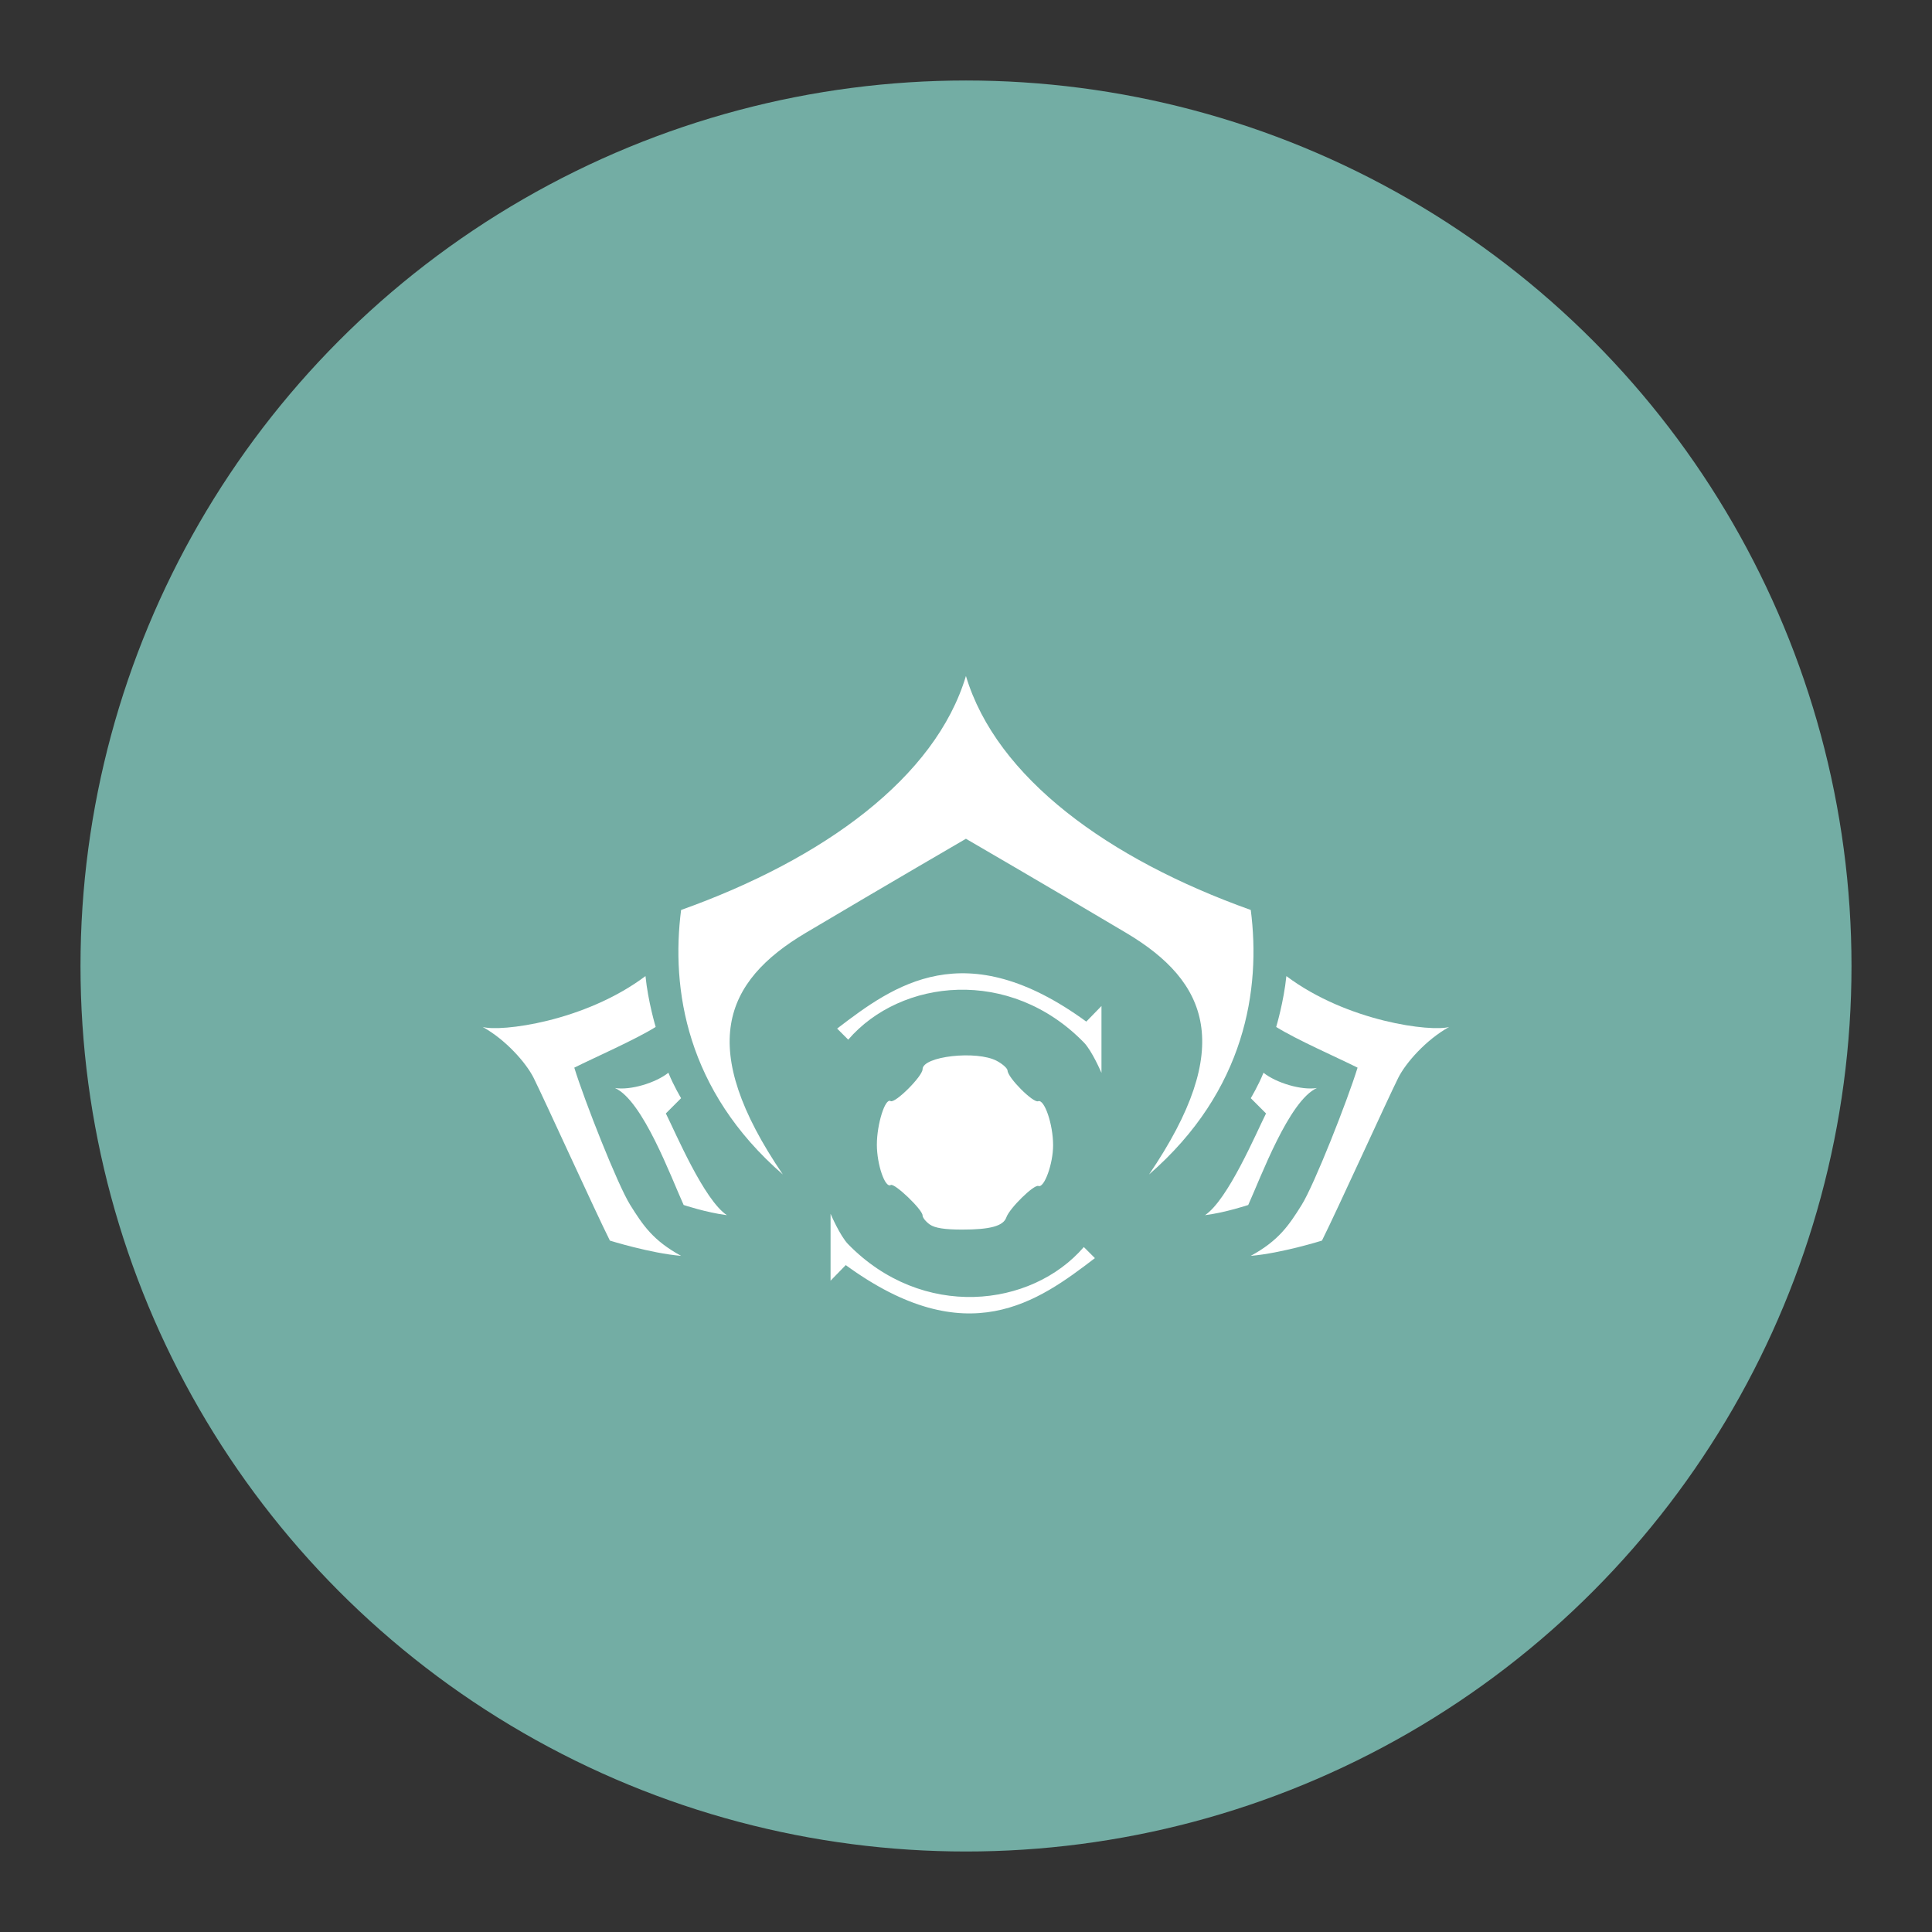 <?xml version="1.0" encoding="UTF-8"?>
<svg version="1.1" viewBox="0 0 192 192" xmlns="http://www.w3.org/2000/svg">
 <rect x="0" y="0" width="192" height="192" fill="#333333" stroke="none"/>
 <circle class="a" cx="96" cy="96" r="88" style="fill:#73ada4"/>
 <g transform="matrix(2.003 0 0 2.003 47.902 48.031)" fill="#0b81a0" style="fill:#fff">
  <path d="m0.035 26.973c0.883 0.252 5.047-0.252 8.076-2.524 0.126 1.262 0.505 2.524 0.505 2.524-1.009 0.631-3.028 1.514-4.038 2.019 0.505 1.64 2.145 5.804 2.776 6.814 0.631 1.009 1.136 1.767 2.524 2.524-1.514-0.126-3.533-0.757-3.533-0.757-0.757-1.514-3.253-7.011-3.785-8.076-0.38-0.757-1.389-1.893-2.525-2.524z" style="fill:#fff"/>
  <path d="m6.597 30.002c0.757 0.126 2.019-0.252 2.65-0.757 0.252 0.631 0.631 1.262 0.631 1.262l-0.757 0.757c0.505 1.009 1.893 4.29 3.028 5.047-1.009-0.126-2.145-0.505-2.145-0.505-0.631-1.388-2.019-5.173-3.407-5.804z" style="fill:#fff"/>
  <path d="m47.984 26.973c-0.883 0.252-5.047-0.252-8.076-2.524-0.126 1.262-0.505 2.524-0.505 2.524 1.009 0.631 3.028 1.514 4.038 2.019-0.505 1.64-2.145 5.804-2.776 6.814-0.631 1.009-1.136 1.767-2.524 2.524 1.514-0.126 3.533-0.757 3.533-0.757 0.757-1.514 3.253-7.011 3.785-8.076 0.38-0.757 1.389-1.893 2.525-2.524z" style="fill:#fff"/>
  <path d="m41.423 30.002c-0.757 0.126-2.019-0.252-2.65-0.757-0.252 0.631-0.631 1.262-0.631 1.262l0.757 0.757c-0.505 1.009-1.893 4.29-3.028 5.047 1.009-0.126 2.145-0.505 2.145-0.505 0.631-1.388 2.019-5.173 3.407-5.804z" style="fill:#fff"/>
  <path d="m38.142 21.169c-7.066-2.524-12.618-6.561-14.132-11.609-1.514 5.047-7.066 9.085-14.132 11.609-0.505 3.912 0.252 8.959 5.047 13.123-4.29-6.309-2.943-9.566 1.136-11.987 4.038-2.397 7.949-4.669 7.949-4.669s3.912 2.271 7.949 4.669c4.078 2.422 5.426 5.678 1.136 11.987 4.794-4.164 5.552-9.211 5.047-13.123z" style="fill:#fff"/>
  <path d="m32.842 26.973c-3.281-1.262-7.823-3.659-8.833-7.066-1.009 3.407-5.552 5.804-8.833 7.066-0.379 1.767-0.252 5.3 2.776 8.58-3.785-5.3-0.735-6.776 1.009-7.823 2.524-1.514 5.047-2.776 5.047-2.776s2.524 1.262 5.047 2.776c1.745 1.047 4.795 2.524 1.009 7.823 3.031-3.28 3.157-6.813 2.778-8.58z" style="display:none;fill:#fff"/>
  <path d="m29.715 31.538c-1.668-0.905-4.949-2.42-5.706-4.565-0.757 2.145-4.038 3.659-5.706 4.565-0.245 1.141-0.225 3.385 1.92 5.53-2.65-3.155-0.23-4.626 0.525-5.041 1.62-0.89 3.261-1.793 3.261-1.793s1.64 0.903 3.261 1.793c0.755 0.415 3.175 1.886 0.525 5.041 2.145-2.145 2.165-4.389 1.92-5.53z" style="display:none;fill:#fff"/>
 </g>
 <path d="m92.404 121.69c-0.396-0.278-0.721-0.685-0.721-0.905 0-0.57-2.797-3.244-3.16-3.02-0.561 0.347-1.381-2.033-1.381-4.007 0-2.043 0.824-4.667 1.362-4.334 0.433 0.268 3.179-2.465 3.179-3.164 0-1.292 5.381-1.897 7.379-0.829 0.58 0.31 1.06 0.742 1.067 0.961 0.024 0.711 2.544 3.238 3.039 3.048 0.625-0.24 1.488 2.297 1.488 4.374 0 1.842-0.877 4.272-1.46 4.048-0.442-0.169-2.869 2.208-3.188 3.123-0.298 0.854-1.592 1.211-4.382 1.211-1.739 0-2.721-0.154-3.222-0.505z" style="fill:#fff;stroke-width:.691"/>
 <path d="m84.294 103.32-1.101-1.101c5.636-4.309 12.687-9.503 24.761-0.693l1.509-1.55v6.649s-0.932-2.188-1.744-3.02c-7.356-7.545-18.196-6.342-23.425-0.284z" style="fill:#fff;stroke-linecap:round;stroke-width:4.145"/>
 <path d="m107.71 123.93 1.101 1.101c-5.636 4.309-12.687 9.503-24.761 0.693l-1.509 1.55v-6.649s0.932 2.188 1.744 3.02c7.356 7.545 18.196 6.342 23.425 0.284z" style="fill:#fff;stroke-linecap:round;stroke-width:4.145"/>
</svg>
